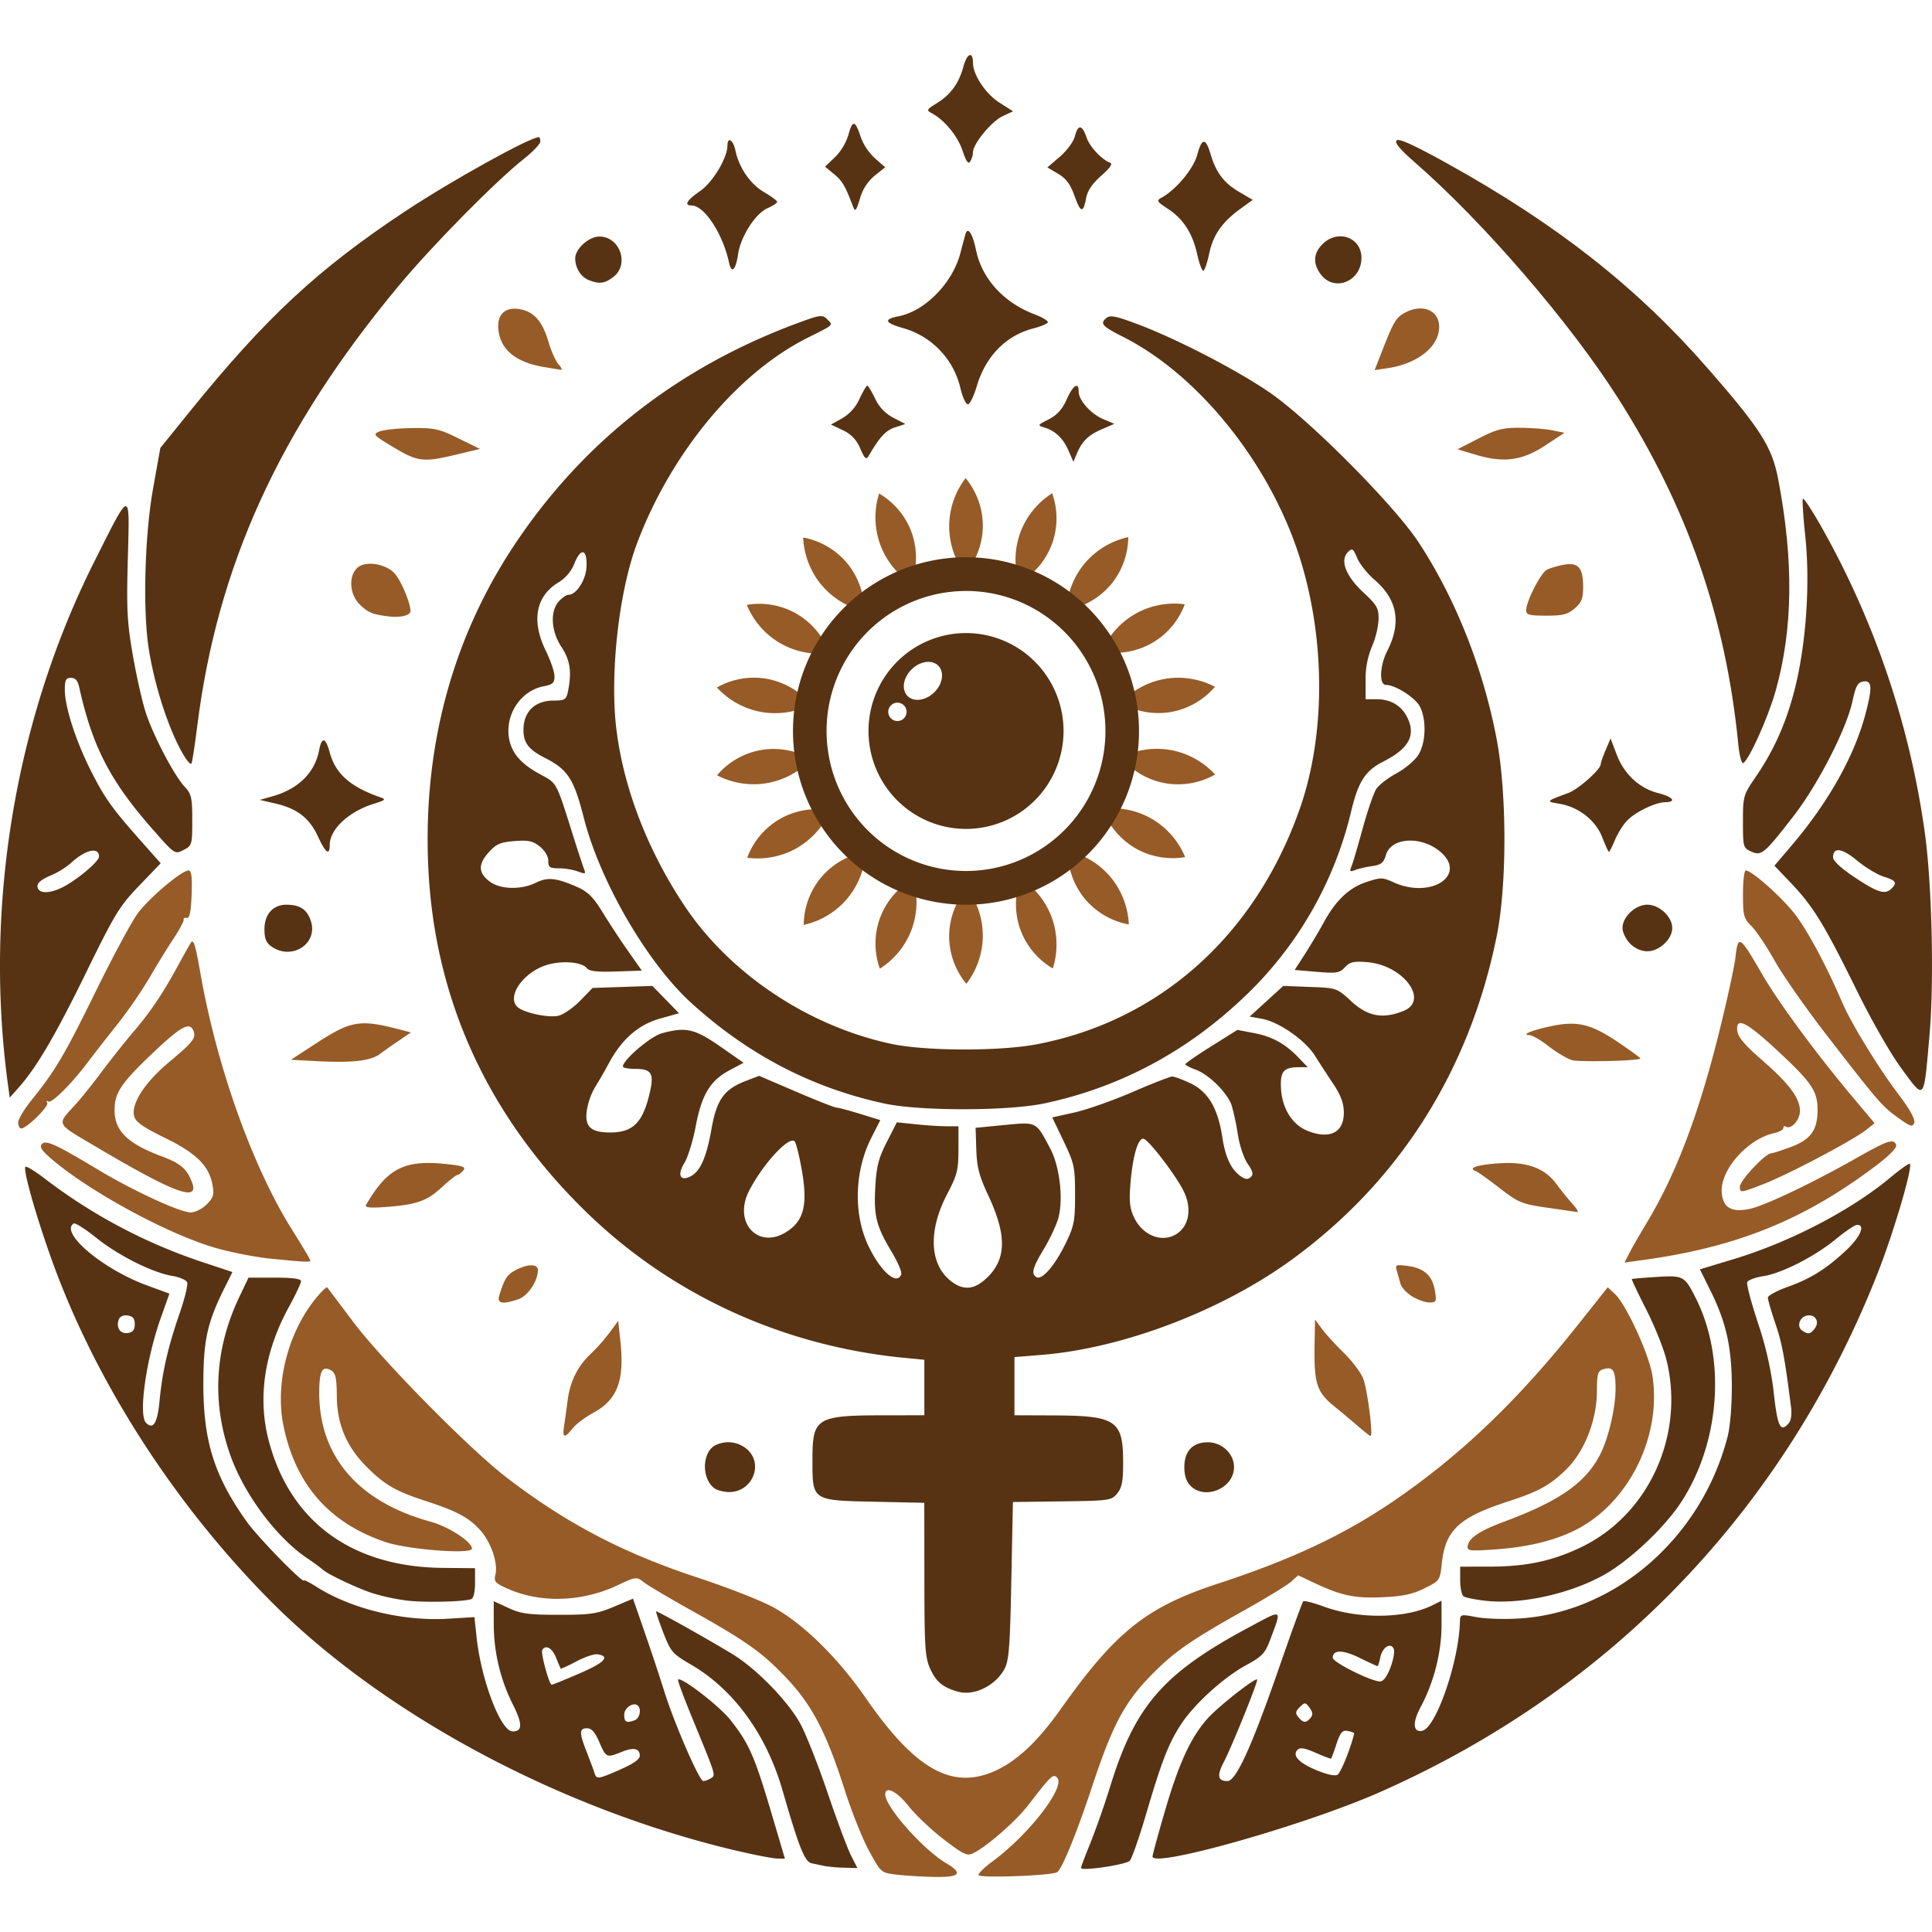 <svg xmlns="http://www.w3.org/2000/svg" viewBox="0 0 512 512"><g fill="#975b27"><path d="M502.97 296.19c-4.27-3.11-5.07-4.03-18.86-21.84-5.44-7.02-11.63-15.88-13.78-19.7-2.13-3.81-4.9-7.95-6.16-9.2-2.08-2.08-2.26-2.8-2.26-8.51 0-3.44.33-6.25.74-6.25 1.57 0 9.3 6.84 12.85 11.35 3.4 4.34 8.45 13.7 12.65 23.5 2.44 5.68 9.53 17.26 14.96 24.45 3.07 4.08 4.5 6.66 4.17 7.57-.42 1.2-1 1.02-4.3-1.37zM4.82 297.48c0-.87 1.6-3.55 3.56-5.97 6.3-7.8 8.71-11.9 17.05-28.89 4.5-9.18 9.49-18.44 11.08-20.58 3.05-4.11 11.62-11.35 13.44-11.35.8 0 1 1.6.83 6.4-.17 4.56-.54 6.31-1.28 6.17-.56-.12-.94.08-.82.45.1.36-1.13 2.68-2.77 5.15-1.63 2.46-4.49 7.12-6.34 10.33a123.8 123.8 0 0 1-8.55 12.37c-2.86 3.59-6.29 8-7.64 9.8-4.22 5.65-9.66 11.1-10.54 10.55-.47-.28-.62-.13-.32.34.54.89-5.43 6.8-6.88 6.8-.45 0-.82-.7-.82-1.57zm427.06 34.44c.76-1.46 2.74-4.91 4.41-7.67 7.71-12.74 13.68-28.35 19.07-49.79 2.2-8.78 4.26-18.14 4.56-20.81.67-6 1.14-5.72 6.84 4.15 4.42 7.67 14.45 21.31 24.22 32.94l5.8 6.91-2.16 1.73c-3.5 2.8-20.8 11.92-27.44 14.48-6 2.3-6.1 2.31-6.1.62 0-1.62 6.79-8.84 8.31-8.84.38 0 2.75-.77 5.26-1.7 5.24-1.97 7.02-4.46 7.02-9.83 0-4.95-1.54-7.22-10.47-15.53-8.45-7.87-11.25-9.25-10.8-5.32.2 1.57 2.08 3.79 6.45 7.58C474.07 287.1 477 291 477 294.38c0 2.42-2.3 5.03-3.7 4.19-.38-.25-.7-.08-.7.37 0 .44-1.08 1.04-2.4 1.34-7.13 1.56-14.4 9.83-13.92 15.8.34 4.02 2.64 5.33 7.53 4.26 4.03-.9 16.52-6.84 28.05-13.38 8.55-4.84 9.96-5.3 10.65-3.52.25.67-1.76 2.75-5.07 5.26-19.36 14.68-37.4 21.95-62.98 25.35l-3.95.54zm-360.35 1.62c-3.85-.4-10.25-1.64-14.23-2.78-12.64-3.6-33.68-15-43.84-23.78-2.46-2.14-3.05-3.1-2.35-3.81 1.09-1.12 3.66.07 14.92 6.83 9.2 5.53 21.68 11.3 24.48 11.3 1.21 0 3.07-.93 4.26-2.11 1.78-1.79 2.02-2.58 1.55-5.15-.92-5.1-4.3-8.44-12.65-12.51-5.83-2.85-7.72-4.19-8.12-5.73-.84-3.28 2.81-8.93 9.22-14.3 6.4-5.34 7.23-6.41 6.5-8.31-.98-2.55-3.35-1.22-11.23 6.3-8.02 7.66-9.68 10.18-9.68 14.72 0 5.47 3.43 8.84 12.44 12.21 5.02 1.87 6.73 3.33 8.08 6.88 2.03 5.34-4.56 2.95-24.87-9.06-11.6-6.87-11.12-5.88-5.8-11.77 1.44-1.59 4.55-5.48 6.91-8.66 2.37-3.16 6.05-7.8 8.17-10.29 4.63-5.4 7.69-9.95 11.92-17.7 1.74-3.17 3.28-5.92 3.44-6.11.67-.8 1.17.85 2.39 7.82C57.4 282.56 66.9 309.2 77.46 326c2.63 4.18 4.78 7.8 4.78 8.03 0 .51-1.42.45-10.71-.5zM237.54 496.79c-4.04-.49-4.08-.52-7.21-6.26-1.74-3.17-4.65-10.43-6.46-16.13-4.8-15.08-8.63-22.48-15.34-29.58-6.5-6.89-10.63-9.84-25.39-18.08-5.87-3.28-11.54-6.65-12.59-7.47-1.87-1.47-2.02-1.45-7.11.94-9.3 4.34-20.2 4.66-28.8.86-3.39-1.5-3.8-1.95-3.36-3.69.75-3.03-1.06-8.48-3.9-11.74-2.97-3.37-6.23-5.15-14.26-7.76-8.1-2.64-10.94-4.23-15.56-8.76-5.64-5.52-8.22-11.44-8.3-19.1-.04-4.95-.33-6.2-1.56-6.88-2.3-1.29-3.07.17-3.1 5.76-.09 16.99 10.3 29.08 29.47 34.35 4.86 1.34 11 5.33 11 7.16 0 1.56-17.02.26-22.97-1.77-14.82-5.04-23.7-15.12-26.94-30.6-2.39-11.4 1.22-25.33 8.97-34.48 1.26-1.49 2.42-2.57 2.57-2.4.15.17 3.19 4.2 6.75 8.95 7.63 10.21 30.73 33.67 40.67 41.34 15.82 12.17 30.93 20.11 50.8 26.64 7.45 2.46 16.21 5.86 19.46 7.56 8.05 4.22 17.46 13.37 25.1 24.4 13.18 19.04 23.01 24.48 34.55 19.1 5.64-2.62 11.13-7.84 17.1-16.26 14.52-20.48 22.68-27 41.59-33.2 19.55-6.4 33.39-12.9 46.53-21.86 17.6-11.98 32.9-26.59 48.7-46.47l8.12-10.22 1.93 1.81c2.97 2.78 9.03 15.98 9.9 21.58 2.55 16.32-6.48 34.2-20.76 41.13-5.72 2.78-12.68 4.4-21.26 4.98-6.4.43-7.12.34-6.93-.92.3-2.14 3.22-4.08 9.75-6.5 14.57-5.41 21.5-10.27 25.34-17.74 2.23-4.35 4.1-12.34 4.1-17.52 0-4.86-.68-5.91-3.3-5.08-1.41.45-1.64 1.26-1.64 5.77 0 7.67-3.3 16.06-8.17 20.8-4.34 4.2-7.24 5.8-15.31 8.43-13.08 4.25-16.68 7.6-17.63 16.45-.48 4.5-.54 4.58-4.6 6.6-3.14 1.56-5.76 2.12-11.05 2.35-7.4.34-10.93-.4-18.05-3.75l-4.37-2.06-1.8 1.65c-.98.9-6.62 4.35-12.5 7.64-14.65 8.22-18.88 11.2-25.22 17.78-6.63 6.89-9.83 13.04-15.15 29.11-4.07 12.27-7.92 21.7-9.2 22.5-1.52.93-20.84 1.63-20.84.75 0-.48 1.57-2.02 3.5-3.44 9.8-7.18 19.72-19.98 17.33-22.37-1.07-1.07-1.56-.6-7.66 7.3-3.3 4.28-11.03 11.02-14.6 12.75-1.6.77-2.6.3-7.82-3.72-3.3-2.54-7.46-6.48-9.27-8.78-3.09-3.92-6.19-5.47-6.19-3.1 0 3.3 10.11 14.7 16.26 18.3 4.47 2.63 3.47 3.71-3.29 3.56-3.29-.07-7.8-.34-10.03-.61zM366.3 92.95c3.02-7.76 3.71-8.89 6.17-10.16 4.6-2.38 8.93-.53 8.92 3.84 0 5.23-5.67 9.76-13.7 10.95l-3.4.5zm-222.18 4.31c-7.3-1.23-11.31-4.44-12.01-9.6-.57-4.24 1.68-6.47 5.75-5.7 3.7.68 5.91 3.24 7.5 8.66.72 2.45 1.92 5.13 2.68 5.96.75.84 1.03 1.47.62 1.42-.42-.05-2.45-.38-4.53-.74zM391.04 120.5l-4.78-1.44 5.58-2.86c4.73-2.43 6.41-2.86 10.95-2.83 2.95.01 6.82.31 8.59.67l3.23.66-5.13 3.37c-6.13 4.02-11.01 4.67-18.44 2.43zM104.32 118.55c-5.43-3.26-5.61-3.47-3.7-4.22 1.09-.44 4.96-.84 8.58-.89 5.92-.07 7.17.2 12.3 2.73l5.7 2.8-6.12 1.47c-8.85 2.13-10.33 1.97-16.77-1.9zm300.14 43.17c.01-2.37 3.85-9.9 5.48-10.73.84-.44 2.85-1.03 4.48-1.33 3.83-.69 5.13.79 5.13 5.85 0 3.1-.4 4.14-2.24 5.72-1.85 1.6-3.17 1.93-7.55 1.93-4.5 0-5.31-.22-5.3-1.44zm-301.44 1.64c-4.26-.51-5.56-1.05-7.7-3.19-2.72-2.71-3.01-7.54-.58-9.73 2.08-1.88 7.41-1.09 9.8 1.48 1.66 1.75 4.25 7.88 4.25 10.01 0 1.15-2.62 1.8-5.77 1.43z"/><path d="M416.53 280.92c-1.3-.4-4.04-2.03-6.11-3.64-2.07-1.62-4.36-2.95-5.08-2.96-2.43-.05.83-1.38 5.94-2.43 6.79-1.39 10.44-.49 17.52 4.3 3.38 2.28 6.06 4.24 5.93 4.34-.78.64-16.3.98-18.21.4zm-333.26.26-6.17-.33 6.86-4.47c9.04-5.88 11.49-6.29 21.8-3.59l3.13.81-2.93 2c-1.61 1.08-3.98 2.76-5.25 3.7-2.58 1.9-7.4 2.43-17.44 1.88zM97 319.33c5.65-9.74 10.16-12.03 21.32-10.84 4.51.49 5.22.77 4.41 1.75-.53.63-1.22 1.16-1.55 1.16-.32 0-2.2 1.48-4.16 3.3-3.94 3.63-6.7 4.58-15.01 5.18-4 .28-5.4.13-5.01-.55zm313 .72c-6.7-.97-7.56-1.32-12.59-5.2-2.95-2.28-5.83-4.32-6.37-4.52-2.14-.76.43-1.64 5.97-2.03 7.45-.54 12.32 1.19 15.43 5.44a78.67 78.67 0 0 0 4.26 5.28c1.13 1.24 1.71 2.22 1.28 2.18zm-35.75 23.52c-1.42-.87-2.81-2.34-3.08-3.3l-.99-3.46c-.48-1.66-.29-1.74 3-1.3 4.28.58 6.46 2.6 7.1 6.62.46 2.78.34 3.04-1.46 3.04-1.08 0-3.13-.73-4.57-1.6zm-241.93-.26c1.4-4.52 2.08-5.55 4.4-6.75 3.21-1.66 5.83-1.65 5.83.04 0 2.86-2.64 6.82-5.13 7.69-4.22 1.47-5.78 1.17-5.1-.98zm227.47 34.57a242.18 242.18 0 0 0-6-5.03c-4.97-4.02-5.62-6.12-5.4-17.4l.11-5.76 1.82 2.47c1 1.36 3.59 4.2 5.74 6.3 2.16 2.08 4.48 5.14 5.16 6.78 1.13 2.7 2.76 15.37 1.97 15.32-.19-.01-1.71-1.22-3.4-2.69zm-210.3.02c.22-1.47.64-4.52.94-6.77.64-5.05 2.68-9.13 6.16-12.38a48.62 48.62 0 0 0 4.94-5.58l2.3-3.12.59 5.42c1.1 10.4-.8 15.46-7.15 18.92-2.17 1.17-4.66 3.05-5.54 4.16-2.13 2.73-2.74 2.55-2.24-.65z"/><path d="M255.9 126.71a19.85 19.85 0 0 1 4.55 12.12c.12 4.78-1.59 9.6-4.7 13.25a21.08 21.08 0 0 1-4.19-13.4 21.04 21.04 0 0 1 4.34-11.97zm22.93 4a19.85 19.85 0 0 1 .13 12.95 19.88 19.88 0 0 1-8.94 10.84 21.08 21.08 0 0 1 .63-14c1.62-4 4.52-7.47 8.18-9.78zM299 142.34a19.86 19.86 0 0 1-4.3 12.2 19.88 19.88 0 0 1-12.1 7.13 21.08 21.08 0 0 1 5.37-12.95 21.05 21.05 0 0 1 11.03-6.38zm14.98 17.8a19.85 19.85 0 0 1-8.22 10 19.88 19.88 0 0 1-13.8 2.56 21.08 21.08 0 0 1 9.48-10.34 21.04 21.04 0 0 1 12.54-2.22zm8 21.85a19.9 19.9 0 0 1-11.16 6.6c-4.7.94-9.72.1-13.84-2.33a21.08 21.08 0 0 1 12.44-6.46c4.28-.59 8.72.2 12.55 2.2zm.03 23.27a19.92 19.92 0 0 1-12.73 2.38 19.88 19.88 0 0 1-12.22-6.92 21.08 21.08 0 0 1 13.9-1.81 21.04 21.04 0 0 1 11.05 6.35zm-7.93 21.88a19.87 19.87 0 0 1-12.77-2.11 19.88 19.88 0 0 1-9.12-10.69c4.74-.58 9.66.51 13.69 3.05a21.04 21.04 0 0 1 8.2 9.75zm-14.93 17.85a19.85 19.85 0 0 1-11.28-6.36 19.88 19.88 0 0 1-4.91-13.16 21.08 21.08 0 0 1 11.82 7.55 21.13 21.13 0 0 1 4.37 11.97zM279 256.65a19.85 19.85 0 0 1-8.42-9.84 19.88 19.88 0 0 1-.12-14.04 21.08 21.08 0 0 1 8.53 11.14c1.32 4.1 1.33 8.63.01 12.74zm-22.9 4.07a19.85 19.85 0 0 1-4.56-12.12 19.88 19.88 0 0 1 4.7-13.24 21.08 21.08 0 0 1 4.2 13.38 21.05 21.05 0 0 1-4.35 11.98zm-22.93-4a19.85 19.85 0 0 1-.14-12.95 19.88 19.88 0 0 1 8.95-10.84 21.08 21.08 0 0 1-.63 14.02 21.05 21.05 0 0 1-8.18 9.76zM213 245.1a19.86 19.86 0 0 1 4.3-12.2 19.88 19.88 0 0 1 12.1-7.13 21.08 21.08 0 0 1-5.38 12.96 21.05 21.05 0 0 1-11.02 6.38zm-14.98-17.8a19.85 19.85 0 0 1 8.21-10 19.88 19.88 0 0 1 13.81-2.55 21.08 21.08 0 0 1-9.48 10.33 21.05 21.05 0 0 1-12.54 2.23zm-8-21.84a19.81 19.81 0 0 1 11.15-6.6c4.7-.94 9.72-.1 13.85 2.33a21.08 21.08 0 0 1-12.45 6.45c-4.27.59-8.72-.18-12.55-2.18zm-.03-23.27a19.82 19.82 0 0 1 12.72-2.38 19.88 19.88 0 0 1 12.23 6.91 21.08 21.08 0 0 1-13.91 1.82 21.05 21.05 0 0 1-11.04-6.35zm7.93-21.9a19.87 19.87 0 0 1 12.77 2.13 19.88 19.88 0 0 1 9.12 10.68c-4.74.59-9.66-.5-13.7-3.04a21.04 21.04 0 0 1-8.2-9.76zm14.93-17.84c4.32.78 8.36 3.06 11.27 6.36a19.88 19.88 0 0 1 4.91 13.16 21.08 21.08 0 0 1-11.81-7.55 21.1 21.1 0 0 1-4.37-11.97zm20.13-11.66a19.85 19.85 0 0 1 8.43 9.83 19.88 19.88 0 0 1 .11 14.05 21.08 21.08 0 0 1-8.52-11.14 21.06 21.06 0 0 1-.02-12.75z"/></g><g fill="#573313"><path d="M460.66 197.15c-3.34-33.67-13.45-62.72-31.93-91.74-12.69-19.95-35.63-46.57-53.71-62.31-4.03-3.5-5.51-5.29-4.9-5.9.6-.6 4.71 1.29 13.58 6.21 29.05 16.15 50.14 32.75 68.93 54.28 13.93 15.95 16.96 20.72 18.6 29.24 4.16 21.75 3.93 39.87-.68 56.2-1.97 6.96-6.96 18.1-8.56 19.1-.44.27-1.02-1.93-1.34-5.08zm-411.53 3.72c-3.95-6.14-8.05-18.38-9.72-28.96-1.6-10.17-1.06-30.07 1.13-42.3l1.95-10.9 7.88-9.75c20.08-24.82 33.88-37.64 57-52.96 12.27-8.13 33.07-19.66 35.47-19.66.2 0 .34.52.34 1.16 0 .64-1.94 2.7-4.32 4.58-7.5 5.92-24.43 23.1-33.3 33.78-31.52 37.94-48.02 74.1-53.32 116.82-.64 5.13-1.32 9.5-1.53 9.7-.2.2-.9-.48-1.58-1.51z"/><path d="M504.04 283.35c-3.02-4.08-8.06-12.89-12.22-21.36-8.41-17.07-11.32-21.81-17.19-27.97l-4.39-4.6 4.54-5.33c9.81-11.53 16.73-23.87 19.65-35.1 1.8-6.89 1.66-8.7-.6-8.39-1.51.23-2.02 1.12-2.9 5.22-1.62 7.44-9.14 22.08-15.66 30.5-7.73 9.96-8.47 10.58-11.2 9.34-2.1-.96-2.17-1.24-2.17-7.9 0-6.67.12-7.1 3.19-11.6a68.28 68.28 0 0 0 9.42-19.56c3.82-12.14 5.41-30.4 3.89-44.7-.55-5.14-.82-9.51-.6-9.73.22-.22 2.3 2.93 4.64 7.01a229.13 229.13 0 0 1 27.7 81.8c1.86 13.66 2.44 39.41 1.2 53.35-1.56 17.7-1.2 17.26-7.3 9.02zm-2.77-47.87c1.56-1.57 1.2-2.12-2.1-3.17-1.7-.54-4.86-2.45-7.03-4.26-4.01-3.32-6.36-3.63-6.36-.84 0 .94 2.16 2.93 5.86 5.38 6.05 4 7.94 4.58 9.63 2.88zM2.01 286.71c-6.2-46.78 2.05-96.22 23.02-137.95 9.73-19.36 9.35-19.33 8.85-.78-.37 13.55-.2 16.93 1.35 25.81.98 5.62 2.54 12.49 3.46 15.24 2.05 6.17 7.57 16.64 10.26 19.48 1.77 1.87 2 2.84 2 8.83 0 6.54-.07 6.76-2.31 7.91-2.3 1.2-2.32 1.19-8.23-5.53-11.25-12.79-15.97-21.94-19.47-37.82-.33-1.54-1.02-2.26-2.13-2.26-1.35 0-1.63.56-1.63 3.2 0 4.37 2.8 13.17 6.67 20.94 3.75 7.5 5.7 10.28 13.2 18.75l5.54 6.24-5.71 5.95c-5.2 5.4-6.47 7.5-14.04 22.98-8.1 16.58-13.17 25.23-17.94 30.57l-2.32 2.6zm14.59-51.59c3.85-1.94 9.64-6.82 9.64-8.11 0-2.67-3.61-1.85-7.42 1.68a20.59 20.59 0 0 1-5.09 3.19c-3.3 1.38-4.34 2.48-3.55 3.76.75 1.22 3.44 1 6.42-.52zM393.46 424.2c-2.54-.3-5.04-.8-5.56-1.13-.52-.32-.94-2.23-.94-4.24v-3.65l8.03-.01c9.7-.02 16.8-1.58 24.5-5.38 17.67-8.74 27.07-29.8 22.1-49.54-.75-3-3.16-8.97-5.35-13.28-2.2-4.31-3.9-7.9-3.78-8 .11-.1 3.07-.35 6.57-.57 7.13-.43 7.41-.28 10.4 5.68 8.1 16.1 6.38 38.55-4.14 54.35-4.48 6.72-13.75 15.38-20.4 19.03-9.16 5.05-22.13 7.83-31.43 6.74zm-285.28.01a55.5 55.5 0 0 1-9.47-2c-4.2-1.37-12.23-5.19-13.17-6.26a57.57 57.57 0 0 0-4.24-3.07c-8-5.45-16.43-16.68-20.11-26.83-5.12-14.09-4.36-28.45 2.22-42.32l2.45-5.14h6.95c4.75 0 6.96.3 6.96.95 0 .53-1.44 3.59-3.2 6.8-6.47 11.8-8.33 23.94-5.4 35.26 5.62 21.64 22.06 33.7 46.27 33.91l8.45.08v3.94c0 2.41-.4 4.06-1.03 4.27-2.03.68-11.82.92-16.68.41z"/><path d="M305.43 492c0-.44 1.48-5.88 3.29-12.07 3.73-12.76 6.9-19.61 11.35-24.56 2.92-3.24 12.55-10.8 13.08-10.27.35.34-6.66 17.7-8.82 21.85-1.89 3.63-1.62 5.05.96 5.05 2.28 0 6.47-9.22 13.8-30.38 3.2-9.24 6.03-17 6.28-17.25s2.76.4 5.58 1.43c9.19 3.35 21.66 3.16 28.8-.46l2.27-1.14v6.52c0 7.19-2.05 15.2-5.54 21.67-2.2 4.09-2.04 6.73.39 6.3 3.63-.68 9.68-18.05 10.02-28.79.07-2.14.09-2.14 4.39-1.34 2.38.44 7.52.6 11.4.35 25.54-1.59 48.37-21.6 55.18-48.32.67-2.64 1.12-8.32 1.09-13.6-.08-10.27-1.53-16.64-5.77-25.18l-2.69-5.42 9.01-2.73c14.92-4.52 31.03-12.91 41.42-21.57 2.67-2.22 5-3.87 5.2-3.68.84.83-4.28 18.2-8.47 28.86-24.68 62.72-70.62 110.6-132.09 137.72-19.76 8.72-60.13 20.14-60.13 17.01zm51.84-27.5c1-2.74 1.7-5.1 1.55-5.25a5.94 5.94 0 0 0-1.84-.55c-1.21-.22-1.83.53-2.79 3.42a51.24 51.24 0 0 1-1.4 3.92c-.09.12-1.92-.56-4.09-1.52-2.9-1.28-4.16-1.49-4.84-.81-1.53 1.53.42 3.55 5.29 5.52 2.82 1.14 4.8 1.51 5.38 1.04.5-.42 1.74-3.01 2.74-5.76zm-9.96-9.24c.67-.81.6-1.5-.26-2.68-1.1-1.49-1.25-1.5-2.6-.18-1.17 1.16-1.23 1.62-.35 2.68 1.3 1.56 2.03 1.6 3.21.17zm21.15-13.29c.77-2.02 1.18-4.24.92-4.92-.73-1.93-3.03-.57-3.57 2.12-.26 1.3-.6 2.36-.76 2.36-.17 0-2.3-.98-4.74-2.18-4.45-2.18-7.12-2.19-7.12-.02 0 1.18 10 6.19 12.49 6.27.89.03 1.88-1.25 2.78-3.63zm105.67-64.93c.5-.6.74-2.36.54-3.92-1.7-13.39-2.4-17.13-4.16-22.3-1.1-3.27-2.01-6.38-2.01-6.92s2.31-1.8 5.14-2.82c6.17-2.2 10.3-4.77 15.6-9.73 3.76-3.52 5.17-6.76 2.92-6.76-.57 0-3.07 1.67-5.56 3.73-5.64 4.66-14.48 9.17-19.43 9.9-2.06.32-3.93 1.03-4.14 1.58-.22.56 1.07 5.42 2.85 10.81a90.5 90.5 0 0 1 4.11 17.83c1.06 9.8 1.83 11.38 4.14 8.6zm6.7-24.86c1.47-1.76.38-3.88-1.83-3.56-2.1.3-3 3-1.32 4.06 1.54.98 2 .91 3.16-.5zM195.49 490.53c-47.12-11.05-94.3-36.38-124.24-66.7-25.48-25.81-46.2-58.24-57.62-90.19-4.17-11.65-7.57-23.72-6.89-24.42.26-.25 2.62 1.2 5.25 3.22a142.6 142.6 0 0 0 41.61 22.01l8 2.66-1.91 3.82c-4.7 9.4-5.74 13.92-5.8 25.24-.08 15.56 2.8 24.86 11.48 37.06 2.97 4.2 15.23 16.74 15.23 15.6 0-.2 1.51.58 3.35 1.74 9.3 5.86 22.93 9.15 34.88 8.4l6.9-.42.58 5.39c1.22 11.37 6.4 24.9 9.54 24.9 2.67 0 2.66-2.02-.03-7.33a47.56 47.56 0 0 1-4.97-21.25l-.01-5.93 3.91 1.8c3.31 1.54 5.37 1.81 13.38 1.81 8.35 0 10.08-.25 14.55-2.14l5.08-2.14 3.3 9.55a612.71 612.71 0 0 1 5.03 15.16c2.58 8.28 9.25 23.64 10.27 23.62.5 0 1.41-.33 2.03-.74 1.32-.83 1.43-.46-4.81-15.63-2.31-5.6-4.06-10.33-3.88-10.51.81-.82 10.94 6.99 13.86 10.69 4.87 6.15 6.37 9.54 10.62 23.82l3.84 12.97-2.15-.07c-1.17-.03-5.85-.93-10.38-2zm-31.1-21.6c3.41-1.48 5.16-2.7 5.16-3.64 0-1.97-1.63-2.3-4.84-1-3.94 1.6-4.1 1.52-5.87-2.58-1.14-2.66-2.06-3.7-3.27-3.7-2.07 0-2.1 1.16-.1 6.26.87 2.21 1.79 4.67 2.04 5.47.59 1.87.81 1.84 6.9-.8zm3.86-13.07c1.26-.49 1.78-2.86.84-3.81-1.14-1.13-3.66.49-3.66 2.35 0 2 .57 2.31 2.82 1.46zm-14.67-12.39c6.65-2.85 8.25-4.55 4.76-5.06-.88-.13-3.4.71-5.6 1.89-2.2 1.16-4.06 2.01-4.16 1.88a53.6 53.6 0 0 1-1.23-2.91c-1-2.53-2.74-3.49-3.65-2.01-.46.74 1.84 9.22 2.5 9.22.23 0 3.55-1.35 7.38-3zM42.28 371.26c.73-7.7 2.25-14.34 5.3-23.14 1.36-3.91 2.26-7.63 2.03-8.27-.25-.63-1.99-1.4-3.88-1.7-5.3-.87-14.4-5.43-20.22-10.12-2.9-2.33-5.58-4.03-5.97-3.79-3.85 2.38 7.71 12.14 19.48 16.43l5.88 2.15-2.35 6.62c-3.85 10.92-5.9 25.57-3.85 27.62 1.9 1.91 3.03.1 3.58-5.8zm-6.57-20.32c0-1.5-.5-2.13-1.86-2.32-1.11-.17-2.05.25-2.35 1.02-.82 2.14.33 3.9 2.35 3.62 1.36-.19 1.86-.81 1.86-2.32z"/><path d="m218.53 494.52-3.43-.73c-1.84-.39-3.33-4.11-7.72-19.32-4.26-14.78-12.9-26.69-24.14-33.26-5.06-2.96-5.49-3.44-7.46-8.56-1.15-2.98-2-5.5-1.9-5.61.2-.22 13.46 7.2 20.3 11.36 6.35 3.87 14.84 12.63 18 18.56 1.5 2.79 4.73 11.03 7.2 18.3 2.47 7.29 5.25 14.71 6.17 16.51l1.68 3.29-3.53-.1a38.73 38.73 0 0 1-5.16-.44zm67.95.5c0-.3 1.1-3.2 2.43-6.45a231.28 231.28 0 0 0 5.43-15.55c6.55-21.07 14.06-29.65 36.46-41.66 9.34-5.01 8.95-5.22 5.82 3.17-1.35 3.63-2.12 4.44-6.46 6.8-6.08 3.34-13.86 10.45-17.32 15.85-3.24 5.04-5.04 9.72-9.2 23.88-1.81 6.12-3.72 11.55-4.25 12.07-1.06 1.06-12.9 2.8-12.9 1.9zM255.06 39.86c-1.29-3.85-4.8-8.09-8.2-9.9-1.4-.72-1.26-.97 1.42-2.62 3.7-2.3 5.84-5.26 7.06-9.78.94-3.48 2.51-4.05 2.51-.92 0 3.19 3.36 8.23 7 10.55l3.62 2.3-2.81 1.33c-2.97 1.41-7.8 7.31-7.81 9.54a5.5 5.5 0 0 1-.73 2.45c-.5.8-1.1-.05-2.06-2.95zm29.68 12c-1.08-3.03-2.22-4.56-4.32-5.8l-2.86-1.7 3.31-2.83c1.88-1.61 3.62-3.98 4-5.46.82-3.18 1.93-3.05 3.09.38.83 2.46 4.02 5.87 6.28 6.69.7.25-.13 1.46-2.39 3.42-2.34 2.05-3.63 3.94-4 5.87-.78 4.18-1.47 4.04-3.11-.57zm-58.63 3c-2.08-5.53-2.88-6.9-5.05-8.7l-2.42-2 2.64-2.5a14.54 14.54 0 0 0 3.6-6.07c1.07-3.93 1.8-3.73 3.28.9a14.8 14.8 0 0 0 3.7 5.45l2.72 2.39-2.75 2.2a12.04 12.04 0 0 0-3.93 6.09c-.96 3.2-1.28 3.6-1.79 2.24zm91.13 12.4c-1.24-5.53-3.7-9.3-7.82-11.98-2.84-1.84-3-2.13-1.62-2.88 3.89-2.13 8.49-7.67 9.49-11.4 1.22-4.55 2.23-4.58 3.55-.08 1.43 4.82 3.52 7.57 7.55 9.94l3.6 2.11-3.12 2.26c-4.99 3.6-7.4 7.04-8.42 11.97-.52 2.5-1.23 4.55-1.58 4.55-.34 0-1.09-2.01-1.63-4.49zm-124.06 2.25c-1.64-7.59-6.55-15.06-9.91-15.06-2.08 0-1.28-1.36 2.24-3.8 3.37-2.33 7.26-8.78 7.27-12.06.02-2.45 1.5-1.58 2.1 1.24.98 4.63 3.92 8.92 7.58 11.07 1.93 1.13 3.5 2.3 3.5 2.6 0 .3-1.14 1.05-2.55 1.67-3.23 1.44-7.1 7.46-7.8 12.16-.65 4.34-1.76 5.34-2.43 2.18zm156.97 3.36c-2.26-2.88-2.15-5.7.32-8.16 4.04-4.05 10.33-1.83 10.33 3.64 0 6.12-7.04 9.1-10.65 4.52zM156 74.21c-2.08-.84-3.56-3.23-3.56-5.74 0-2.53 3.6-5.78 6.41-5.78 5.4 0 8 7.31 3.77 10.64-2.33 1.83-3.78 2.02-6.62.88zM254.56 103.04a21.63 21.63 0 0 0-15.45-16.15c-4.72-1.38-4.98-2.3-.89-3.1 7.01-1.4 14.26-8.86 16.3-16.75.57-2.18 1.17-4.44 1.35-5.03.62-2.05 1.88-.1 2.8 4.33 1.56 7.52 7.32 13.84 15.4 16.92 2.18.82 3.8 1.8 3.6 2.2-.2.38-1.9 1.08-3.79 1.57-7.26 1.84-12.7 7.4-15.03 15.34-.78 2.63-1.83 4.78-2.35 4.78s-1.4-1.84-1.93-4.1zM283.21 119.51c-1.42-3.31-3.49-5.3-6.37-6.19-1.97-.6-1.94-.64 1.1-2.2 2.21-1.14 3.59-2.67 4.74-5.26 1.67-3.78 3.18-4.77 3.18-2.1 0 2.31 3.2 5.9 6.51 7.32l2.95 1.24-3.29 1.42c-3.58 1.54-5.26 3.17-6.67 6.5l-.9 2.15zm-55.26-.7a8.8 8.8 0 0 0-4.6-4.8l-3.14-1.5 2.97-1.65a11.34 11.34 0 0 0 4.59-5.15c.9-1.93 1.83-3.5 2.06-3.5.25 0 1.18 1.54 2.09 3.43a10.8 10.8 0 0 0 4.83 5.07l3.18 1.65-2.74.9c-2.45.8-3.98 2.45-6.94 7.47-.71 1.21-1.04.93-2.3-1.92zM424.65 221.99c-1.74-4.55-6.23-8.11-11.32-8.97-3.75-.65-3.78-.62 2.38-2.91 2.6-.97 8.5-6.23 8.5-7.58 0-.4.59-2.1 1.31-3.77l1.3-3.07 1.62 4.27c1.97 5.2 6.03 8.97 11.03 10.23 3.9.98 4.95 2.37 1.83 2.4-2.64.02-8.13 2.71-10.25 5.03-1 1.09-2.4 3.36-3.1 5.05-.71 1.7-1.42 3.08-1.57 3.08-.16 0-.94-1.7-1.73-3.77zm-340.39-.31c-2.22-4.85-5.5-7.4-11.21-8.72l-4.2-.98 3.3-.93c6.93-1.96 11.3-6.27 12.43-12.28.69-3.6 1.72-3.37 2.8.63 1.53 5.68 5.5 9.17 13.58 11.95 1.37.47 1.07.75-1.7 1.6-6.78 2.05-11.88 6.78-11.88 11 0 2.9-1.11 2.1-3.12-2.27zM432 250.08c-1.1-1.11-2.02-2.98-2.02-4.15 0-2.97 3.43-6.18 6.59-6.18 3.16 0 6.59 3.2 6.59 6.18 0 2.96-3.43 6.17-6.6 6.17-1.6 0-3.29-.75-4.56-2.02zm-360.08.74c-1.37-.95-1.84-2.1-1.84-4.53 0-4 2.26-6.53 5.83-6.53 3.53 0 5.39 1.2 6.42 4.16 2.13 6.09-4.92 10.75-10.41 6.9zM315.5 393.76c-1.09-1.1-1.64-2.75-1.64-4.95 0-4.23 2.22-6.59 6.2-6.59 3.78 0 6.97 3.02 6.97 6.6 0 5.55-7.63 8.83-11.53 4.94zm-126.22.61c-3.4-2.58-3.25-9.46.25-11.34a7.64 7.64 0 0 1 8.75 1.32c4.06 4.05.88 11.06-5.01 11.06-1.44 0-3.25-.47-4-1.04z"/><path d="M253.97 448.34c-4.03-1.11-5.87-2.6-7.42-6.02-1.4-3.07-1.56-5.6-1.58-23.75l-.02-20.31-13.09-.28c-16.75-.36-16.55-.22-16.55-11.08 0-11.26.92-11.82 19.55-11.83l10.1-.01v-14.7l-5.56-.54c-31.83-3.14-61.21-16.57-83.61-38.2-26.56-25.67-40.9-57.06-42.33-92.74-1.26-31.02 6.4-59.5 22.56-84.01 18.01-27.3 43.1-47.14 74.57-58.95 6.74-2.52 7.33-2.61 8.6-1.34 1.66 1.66 1.95 1.38-5.22 4.97-18.57 9.3-36.12 30.45-45.14 54.42-4.87 12.94-7.29 34.93-5.45 49.56 1.96 15.51 8.24 31.77 17.91 46.35 12.03 18.13 32.9 32.08 55.03 36.78 9.08 1.92 28.8 1.96 38.58.06 32.52-6.28 57.73-28.86 69.51-62.26 6.9-19.55 6.9-44.93.03-66.7-7.83-24.77-26.7-48.34-46.83-58.5-5.51-2.78-6.17-3.52-4.44-4.96 1.04-.86 2.51-.57 8.43 1.66 10.56 3.97 27.01 12.54 35.32 18.37 10.6 7.45 32.44 29.47 38.9 39.21 9.82 14.86 17.24 33.53 20.82 52.4 2.72 14.32 2.73 38.74 0 52.15-7.2 35.67-25.9 65.14-54.5 85.87-18.6 13.48-44.62 23.36-66.1 25.1l-7.2.58v15.42l10.5.04c16.45.08 18.29 1.32 18.3 12.42.01 4.98-.31 6.7-1.55 8.24-1.53 1.88-2.01 1.95-14.62 2.12l-13.04.17-.42 20.83c-.36 17.86-.62 21.2-1.86 23.5-2.4 4.36-8 7.1-12.18 5.95zm7.8-109.92c4.97-4.97 5-11.18.13-21.63-2.42-5.16-3.02-7.5-3.17-12.15l-.19-5.76 7.65-.74c8.67-.83 8.31-1.01 12.2 6.37 2.46 4.7 3.44 13.29 2.09 18.27-.5 1.82-2.2 5.48-3.8 8.13-3.05 5.07-3.48 6.64-2.02 7.54 1.44.88 4.76-2.9 7.6-8.64 2.4-4.9 2.64-6.04 2.64-13.21 0-7.33-.2-8.25-3.02-14.16l-3.02-6.31 5.9-1.32c3.25-.72 10.16-3.16 15.37-5.41 5.21-2.26 9.94-4.1 10.5-4.11.58 0 2.73.79 4.77 1.75 4.74 2.23 7.35 6.6 8.52 14.29.84 5.59 2.47 8.88 5.26 10.64.98.62 1.65.6 2.32-.08.72-.7.5-1.56-.84-3.46-.98-1.39-2.15-4.83-2.6-7.68a67.7 67.7 0 0 0-1.63-7.73c-1.06-3.31-6.03-8.27-9.55-9.54-1.51-.55-2.75-1.2-2.75-1.44 0-.25 3.1-2.4 6.9-4.78l6.89-4.33 4.33.83c4.89.92 8.35 2.83 11.89 6.53l2.43 2.53h-2.43c-3.92.03-4.87 1.1-4.67 5.37.24 5.57 2.99 9.95 7.26 11.58 5.78 2.2 9.4.32 9.4-4.9 0-2.46-.75-4.52-2.73-7.52-1.51-2.26-3.74-5.7-4.96-7.63-2.61-4.12-9.53-8.92-14.04-9.73l-3.22-.59 4.45-4.05 4.44-4.07 7.1.27c7.07.26 7.12.29 10.9 3.77 4.41 4.07 8.38 4.8 13.89 2.58 6.87-2.78-.06-12.12-9.58-12.91-3.63-.3-4.63-.08-5.96 1.35-1.41 1.52-2.22 1.65-7.44 1.21l-5.87-.5 2.77-4.3c1.5-2.37 3.75-6.11 4.95-8.33 3.21-5.86 6.7-9.16 11.29-10.67 3.8-1.27 4.25-1.26 7.29.11 9.9 4.46 19.57-2 12.24-8.18-5.06-4.24-12.96-3.77-14.34.86-.63 2.12-1.27 2.64-3.7 2.99-1.62.23-3.66.7-4.53 1.06-1.34.52-1.48.37-.92-.96.35-.86 1.7-5.42 2.98-10.12 1.3-4.7 2.9-9.39 3.6-10.43.67-1.05 3.1-2.92 5.39-4.17 2.29-1.24 4.9-3.45 5.78-4.9 1.98-3.18 2.16-9.32.38-12.76-1.22-2.37-6.5-5.74-9-5.74-1.85 0-1.65-5.1.35-9 3.81-7.48 2.7-13.66-3.4-18.88-1.86-1.59-3.92-4.18-4.57-5.74-1.07-2.55-1.32-2.71-2.45-1.58-2.17 2.18-.6 6.31 4.04 10.64 3.67 3.42 4.12 4.22 4.08 7.18a22.42 22.42 0 0 1-1.74 7.17 22.17 22.17 0 0 0-1.7 8.92v5.08h2.83c3.9 0 6.73 1.71 8.3 5 2.2 4.65.27 8.11-6.43 11.52-4.75 2.4-6.6 5.24-8.47 12.96a99.42 99.42 0 0 1-28.46 49.48c-15.2 14.45-32.84 23.86-52.77 28.13-9.61 2.06-32.97 2.1-42.46.07-19.1-4.1-36-12.86-51.06-26.5-11.78-10.64-24.38-32.3-28.7-49.36-2.59-10.17-4.24-12.7-10.28-15.76-4.3-2.18-5.68-3.99-5.68-7.38 0-4.82 2.98-7.76 7.92-7.8 3.14-.02 3.43-.22 3.91-2.6 1-5.02.54-8.13-1.75-11.59-2.77-4.19-3.08-9.47-.7-12.1.87-.96 2.02-1.74 2.54-1.74 2.1 0 4.62-3.9 4.79-7.42.22-4.7-1.48-5.2-3.19-.92a10.34 10.34 0 0 1-4.07 4.95c-6.2 3.65-7.45 10.22-3.49 18.3 1.25 2.54 2.27 5.55 2.27 6.7 0 1.74-.49 2.18-2.85 2.63-6.14 1.15-10.36 7.6-9.17 13.98.73 3.83 3.2 6.64 8.3 9.39 4.46 2.41 4.07 1.67 8.91 17.05 1.14 3.62 2.34 7.24 2.65 8.04.5 1.29.32 1.35-1.62.62a17.07 17.07 0 0 0-5.03-.84c-2.46 0-2.84-.27-2.84-2 0-1.2-.91-2.71-2.26-3.79-1.88-1.47-3.05-1.72-6.73-1.42-3.76.3-4.84.79-6.84 3.03-2.83 3.17-2.72 5.44.36 7.73 2.78 2.07 8.33 2.2 12.2.26 3.1-1.54 5.44-1.29 11.05 1.2 2.71 1.2 4.2 2.7 6.65 6.7 1.74 2.85 4.78 7.48 6.76 10.28l3.6 5.12-6.83.24c-4.91.17-7.08-.07-7.7-.85-1.45-1.84-7.41-2.16-11.48-.6-6.01 2.29-9.85 8.48-6.8 10.97 1.79 1.48 8.07 2.78 10.64 2.22 1.37-.3 3.98-2.1 5.8-3.97l3.31-3.41 7.93-.27 7.93-.27 3.53 3.62 3.53 3.62-4.97 1.4c-5.74 1.59-10.2 5.47-13.62 11.84a126.67 126.67 0 0 1-3.7 6.41 18.37 18.37 0 0 0-2.1 5.83c-.73 4.53.88 6.12 6.16 6.12 6.2 0 8.8-2.77 10.63-11.25.96-4.44.15-5.6-3.94-5.6-1.85 0-3.34-.29-3.34-.63 0-1.73 7.3-7.97 10.3-8.8 6.39-1.75 8.7-1.23 15.43 3.44l6.26 4.36-3.74 2c-5.1 2.7-7.36 6.45-8.95 14.84-.72 3.84-2.07 8.21-3 9.72-1.98 3.22-1.1 5 1.72 3.5 2.54-1.36 4.16-5.1 5.48-12.61 1.35-7.67 3.34-10.44 9.1-12.64l3.51-1.34 9.8 4.2c5.39 2.32 10.2 4.21 10.68 4.21.49 0 3.3.76 6.25 1.66l5.38 1.66-2.4 4.73c-4.49 8.87-4.76 20.33-.69 28.75 3.29 6.79 7.49 10.4 8.64 7.41.22-.59-.9-3.24-2.48-5.87-4.13-6.87-4.83-9.6-4.4-17.23.3-5.48.85-7.66 3.04-11.96l2.68-5.25 4.99.52c2.75.3 6.43.53 8.17.53H254v6.13c0 5.47-.33 6.77-3.02 11.91-4.93 9.44-4.67 18.2.67 22.7 3.52 2.95 6.6 2.71 10.11-.8zm-53.04-12.16c4.34-2.93 5.32-7.07 3.8-15.92-.68-3.94-1.56-7.47-1.94-7.87-1.5-1.49-8.38 5.96-12.04 13.05-4.44 8.56 2.54 15.92 10.18 10.74zm104.2-.16c2.42-2.42 2.69-6.64.68-10.58-2.26-4.46-9.45-13.76-10.64-13.76-1.45 0-2.8 4.72-3.4 12-.37 4.6-.17 6.48.98 8.89 2.57 5.42 8.7 7.13 12.39 3.44z"/><path d="M256 147.67a45.85 46.05 0 0 0-45.85 46.05A45.85 46.05 0 0 0 256 239.76a45.85 46.05 0 0 0 45.85-46.04A45.85 46.05 0 0 0 256 147.67zm0 8.94a36.95 37.1 0 0 1 36.95 37.11 36.95 37.1 0 0 1-36.95 37.1 36.95 37.1 0 0 1-36.95-37.1 36.95 37.1 0 0 1 36.95-37.1z"/><path d="M256 167.77a25.84 25.95 0 0 0-25.84 25.95A25.84 25.95 0 0 0 256 219.67a25.84 25.95 0 0 0 25.85-25.95A25.84 25.95 0 0 0 256 167.77zm-9.83 7.63a4.28 5.72 45.73 0 1 2.6 1.14 4.28 5.72 45.73 0 1-1.33 7.08 4.28 5.72 45.73 0 1-7.04.71 4.28 5.72 45.73 0 1 1.34-7.08 4.28 5.72 45.73 0 1 4.43-1.85zm-8.34 10.82a2.43 2.43 0 0 1 2.43 2.43 2.43 2.43 0 0 1-2.43 2.43 2.43 2.43 0 0 1-2.43-2.43 2.43 2.43 0 0 1 2.43-2.43z"/></g></svg>